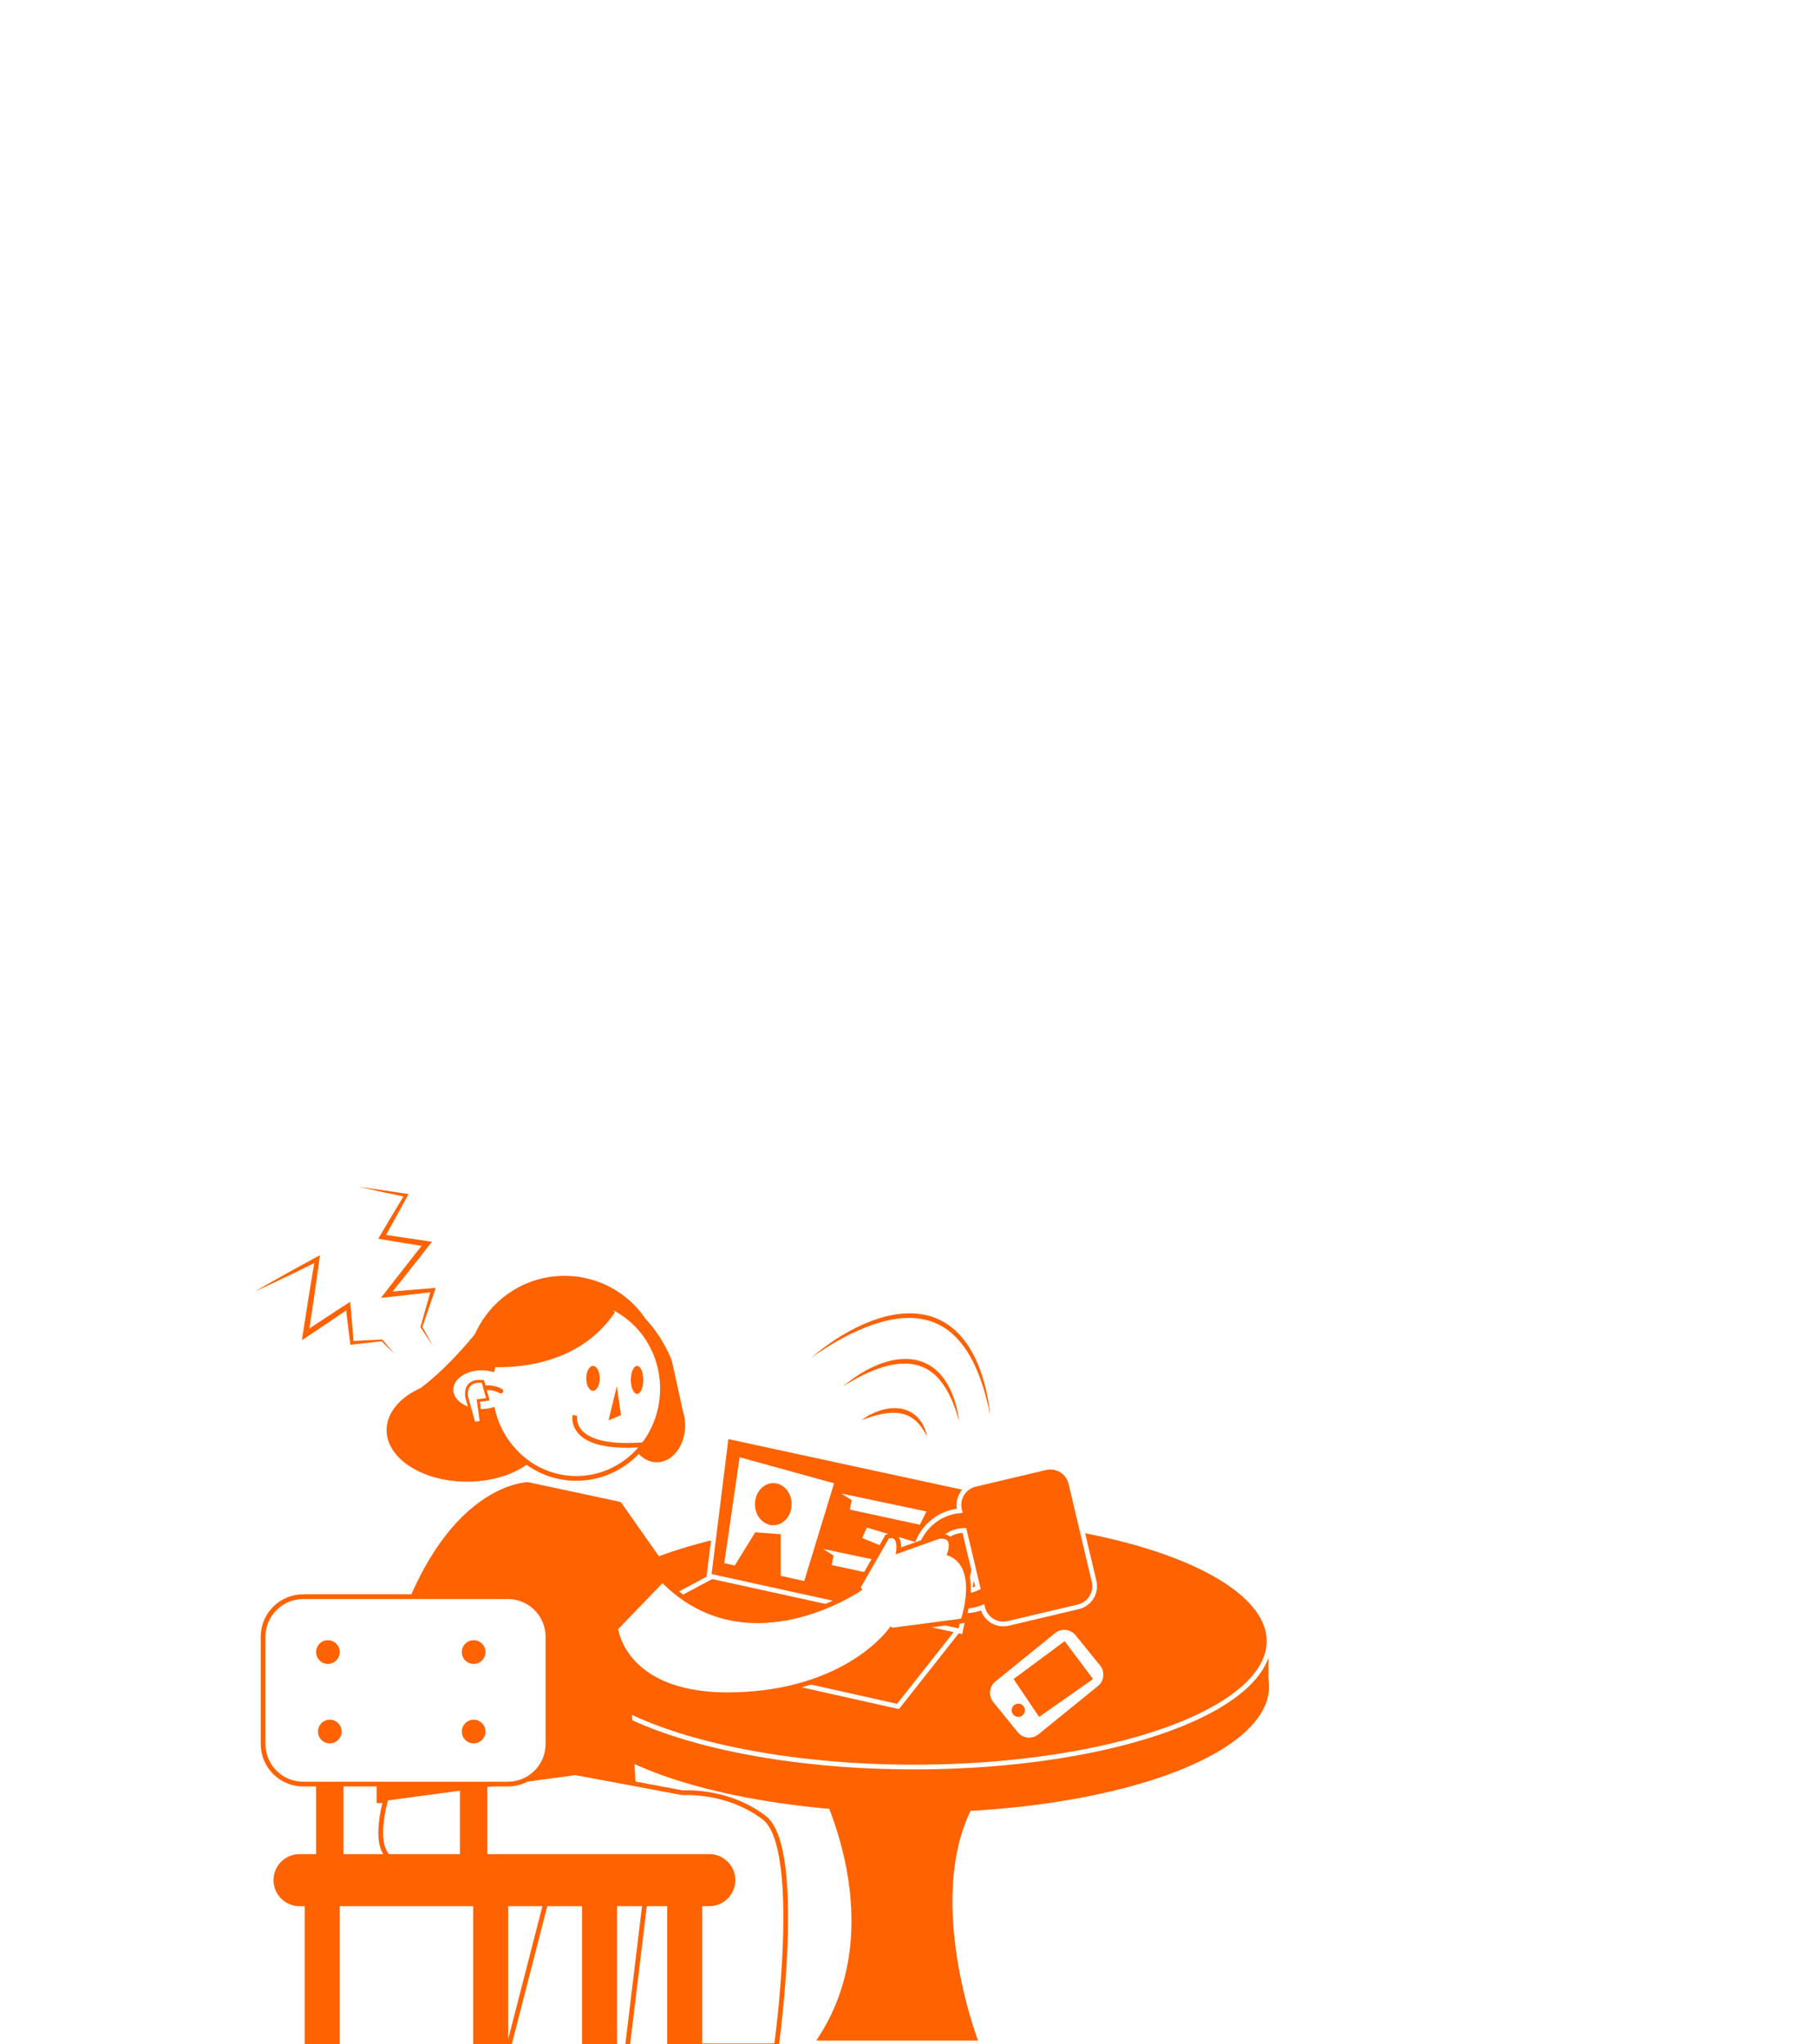 <?xml version="1.0" encoding="iso-8859-1"?>
<!-- Generator: Adobe Illustrator 25.0.1, SVG Export Plug-In . SVG Version: 6.00 Build 0)  -->
<svg version="1.1" id="&#xB808;&#xC774;&#xC5B4;_1" xmlns="http://www.w3.org/2000/svg" xmlns:xlink="http://www.w3.org/1999/xlink"
	 x="0px" y="0px" viewBox="0 0 1920 2160" style="enable-background:new 0 0 1920 2160;" xml:space="preserve">
<g id="&#xB808;&#xC774;&#xC5B4;_2_1_">
	<rect y="0" style="fill:#FFFFFF;" width="1920" height="2160"/>
</g>
<g id="&#xB808;&#xC774;&#xC5B4;_1_1_">
	<ellipse style="fill:#FF6200;" cx="966" cy="1782" rx="375" ry="133"/>
	<rect x="591.648" y="1729" style="fill:#FF6200;" width="748.705" height="58"/>
	<ellipse style="fill:#FF6200;stroke:#FFFFFF;stroke-width:5;stroke-miterlimit:10;" cx="966" cy="1734" rx="375" ry="133"/>
	<polygon style="fill:#FF6200;stroke:#FFFFFF;stroke-width:5;stroke-miterlimit:10;" points="752.586,1665.5 629.5,1731.543 
		948.914,1803 1013,1721.799 	"/>
	<polygon style="fill:#FF6200;stroke:#FFFFFF;stroke-width:5;stroke-miterlimit:10;" points="1014.827,1723.47 749.173,1665.054 
		767.5,1517.5 1046.827,1577.947 	"/>
	<polygon style="fill:#FFFFFF;stroke:#FF6200;stroke-width:5;stroke-miterlimit:10;" points="779.5,1536.5 762.5,1653.5 
		851.5,1673.5 884.5,1565.5 	"/>
	<ellipse style="fill:#FF6200;" cx="817.121" cy="1589.25" rx="19.379" ry="22.25"/>
	<polygon style="fill:#FF6200;" points="774,1658 798,1619 825,1621 825,1668.928 	"/>
	<polygon style="fill:#FFFFFF;" points="889,1578 979,1597 972,1611 898,1595 900,1585 	"/>
	<polygon style="fill:#FFFFFF;" points="869.779,1636.562 959.779,1655.562 952.779,1669.562 878.779,1653.562 880.779,1643.562 	
		"/>
	<polygon style="fill:#FFFFFF;" points="973,1631 916,1614 911,1625 979,1653 	"/>
	<path style="fill:#FF6200;" d="M865.5,1887c0,0,79,148-3,269h171c0,0-66-172,8-269H865.5z"/>
	<path style="fill:#FFFFFF;" d="M1075.442,1830.221l-25.863-31.883c-5.384-6.636-4.368-16.381,2.269-21.764l62.947-51.063
		c6.636-5.384,16.381-4.368,21.764,2.269l25.863,31.883c5.384,6.636,4.368,16.381-2.269,21.764l-62.947,51.063
		C1090.569,1837.873,1080.825,1836.857,1075.442,1830.221z"/>
	<circle style="fill:#FF6200;" cx="1076" cy="1807" r="7"/>
	<polygon style="fill:#FF6200;" points="1071,1774 1098,1814 1155,1774 1125,1734 	"/>
	<path style="fill:#FF6200;" d="M721.511,1490.442L721.511,1490.442L710,1438c0,0-7.731-22.735-27.743-44.465
		C663.648,1366.059,632.184,1348,596.5,1348c-25.731,0-49.267,9.393-67.373,24.934L529,1373c0,0-0.024,0.038-0.06,0.093
		c-11.512,9.929-20.811,22.35-27.065,36.426c-15.005,18.34-35.079,40.153-57.223,56.897c-5.391,2.433-10.338,5.242-14.706,8.394
		c-13.342,9.624-21.446,22.3-21.446,36.19c0,30.099,38.056,54.5,85,54.5c25.271,0,47.954-7.078,63.523-18.303
		c12.166,5.025,25.496,7.803,39.477,7.803c27.871,0,53.165-11.02,71.773-28.935C673.52,1537.408,683.077,1545,694,1545
		c16.568,0,30-17.461,30-39C724,1500.468,723.108,1495.209,721.511,1490.442z"/>
	<path style="fill:#FFFFFF;stroke:#FF6200;stroke-width:5;stroke-miterlimit:10;" d="M609.004,1372.5
		c-43.481,0-79.833,31.763-88.846,74.224c-3.491-0.907-7.262-1.402-11.197-1.402c-17.928,0-32.461,10.272-32.461,22.944
		s14.533,22.944,32.461,22.944c4.094,0,8.008-0.541,11.616-1.519c9.672,41.516,45.59,72.346,88.427,72.346
		c50.256,0,90.996-42.429,90.996-94.768S659.259,1372.5,609.004,1372.5z"/>
	<ellipse style="fill:#FF6200;" cx="626.596" cy="1456.312" rx="7.121" ry="13.147"/>
	<ellipse style="fill:#FF6200;" cx="673.158" cy="1457.956" rx="6.574" ry="14.79"/>
	<polyline style="fill:#FF6200;" points="651.794,1464.529 656.176,1495.206 643.029,1500.684 	"/>
	<path style="fill:none;stroke:#FF6200;stroke-width:5;stroke-linecap:round;stroke-miterlimit:10;" d="M498.318,1469.762
		c0,0,17.029-7.98,30.864,0"/>
	<path style="fill:#FF6200;" d="M508.5,1443.5c0,0,94.206,13.433,141.103-56.784L637.5,1368.5h-79L508.5,1443.5z"/>
	<path style="fill:#FF6200;" d="M558,1566c0,0-115,0-160,244v95l275,7l-17-325L558,1566z"/>
	<path style="fill:#FF6200;stroke:#FFFFFF;stroke-width:5;stroke-miterlimit:10;" d="M1156.118,1670.747l-24.496-103.39
		c-2.849-12.024-14.905-19.462-26.929-16.613l-74.198,17.579c-12.024,2.849-19.462,14.905-16.613,26.929l0.232,0.98
		C987.135,1598.7,966,1621.377,966,1649c0,29.271,23.729,53,53,53c6.816,0,13.324-1.301,19.31-3.644l0.068,0.287
		c2.849,12.024,14.905,19.462,26.929,16.613l74.198-17.579C1151.529,1694.828,1158.967,1682.771,1156.118,1670.747z M1019,1681
		c-17.673,0-32-14.327-32-32s14.327-32,32-32c0.012,0,0.023,0.001,0.035,0.001l14.353,60.58
		C1029.061,1679.763,1024.176,1681,1019,1681z"/>
	<polygon style="fill:#FF6200;" points="656,1587 708,1661 650,1720 	"/>
	<path style="fill:#FFFFFF;stroke:#FF6200;stroke-width:5;stroke-miterlimit:10;" d="M1003.5,1641.5c0,0,8-21-12-18l-42,15
		c0,0,3-20-12-15l-31,54l1.197,1.539c-10.52,6.939-122.479,77.352-207.697-9.901l-49.5,51.362c0,0,8,74,128,70
		c108.541-3.618,154.9-57.956,162.765-68.302l0.235,0.302l76-10C1017.5,1712.5,1037.5,1655.5,1003.5,1641.5z"/>
	<path style="fill:#FFFFFF;stroke:#FF6200;stroke-width:5;stroke-miterlimit:10;" d="M807.5,1920.5
		c-33.6-25.6-72.314-26.88-86.459-26.368L608,1873l-200,27c0,0-20,65,15,67l163.374,5.413l-1.374,5.602L536.5,2166.5h126
		l23.074-190.8l36.134,1.197c7.855,7.343,14.183,22.297,13.792,51.603c-1,75-13,133-13,133h98
		C820.5,2161.5,849.5,1952.5,807.5,1920.5z"/>
	<path style="fill:#FFFFFF;stroke:#FF6200;stroke-width:5;stroke-miterlimit:10;" d="M561.5,1934.5"/>
	<g>
		<path style="fill:#FFFFFF;stroke:#FF6200;stroke-width:5;stroke-miterlimit:10;" d="M536.647,1885H320.353
			c-23.391,0-42.353-18.962-42.353-42.353v-113.294c0-23.391,18.962-42.353,42.353-42.353h216.294
			c23.391,0,42.353,18.962,42.353,42.353v113.294C579,1866.038,560.038,1885,536.647,1885z"/>
		<rect x="334" y="1885" style="fill:#FF6200;" width="29" height="82"/>
		<rect x="486" y="1884" style="fill:#FF6200;" width="29" height="82"/>
		<path style="fill:#FF6200;" d="M749.5,2014h-433c-15.188,0-27.5-12.312-27.5-27.5l0,0c0-15.188,12.312-27.5,27.5-27.5h433
			c15.188,0,27.5,12.312,27.5,27.5l0,0C777,2001.688,764.688,2014,749.5,2014z"/>
		<rect x="322" y="1998" style="fill:#FF6200;" width="37" height="169"/>
		<rect x="500" y="1998" style="fill:#FF6200;" width="37" height="169"/>
		<rect x="705" y="1998" style="fill:#FF6200;" width="37" height="169"/>
		<rect x="615" y="1998" style="fill:#FF6200;" width="37" height="169"/>
	</g>
	<path style="fill:#FFFFFF;stroke:#FF6200;stroke-width:3;stroke-miterlimit:10;" d="M500.913,1503.742l7.624-1.066l-3.197-22.871
		l10.165-1.421l-5.205-18.704c0,0-19.947-3.689-17.105,16.641L500.913,1503.742z"/>
	<g>
		<path style="fill:#FF6200;" d="M269.414,1364.483l8.011-4.652l8.044-4.587l16.14-9.074l16.206-8.946
			c5.397-2.992,10.841-5.893,16.259-8.844l3.968-2.161l-0.608,4.573c-0.882,6.634-1.776,13.267-2.734,19.89l-2.816,19.877
			l-2.957,19.855c-1.004,6.616-1.944,13.241-2.999,19.849l-4.601-2.935l22.483-14.843l11.287-7.354l11.298-7.336l3.612-2.345
			l0.408,4.237c0.624,6.479,1.138,12.969,1.703,19.454l0.83,9.729l0.773,9.735l-1.99-1.648l15.843-0.886l15.852-0.778l0.455-0.022
			l0.255,0.296l6.431,7.465l6.373,7.52l-7.069-6.869l-7.011-6.924l0.71,0.274l-15.762,1.856l-15.771,1.748l-1.752,0.194
			l-0.238-1.843l-1.252-9.685l-1.196-9.691c-0.786-6.462-1.623-12.919-2.349-19.387l4.02,1.892l-11.129,7.591l-11.14,7.574
			l-22.371,15.012l-5.582,3.746l0.98-6.681c0.971-6.621,2.058-13.224,3.081-19.836l3.124-19.83l3.264-19.808
			c1.07-6.606,2.202-13.202,3.347-19.796l3.36,2.411c-5.536,2.723-11.047,5.496-16.604,8.177l-16.657,8.076l-16.723,7.948
			l-8.388,3.923L269.414,1364.483z"/>
	</g>
	<g>
		<path style="fill:#FF6200;" d="M379.413,1254c8.338,1.111,16.664,2.291,24.983,3.506c8.313,1.253,16.633,2.461,24.933,3.783
			l2.319,0.369l-1.156,2.128l-6.047,11.129l-6.102,11.097c-4.094,7.383-8.123,14.803-12.275,22.153l-1.855-3.861l23.626,3.42
			l11.804,1.771l11.801,1.79l4.969,0.754l-3.109,3.974l-10.529,13.457l-10.62,13.385l-10.62,13.385
			c-3.531,4.469-7.13,8.884-10.692,13.329l-2.42-4.412c8.144-0.716,16.282-1.492,24.43-2.158l24.444-2.019l3.112-0.257l-0.975,2.879
			l-6.561,19.378l-6.676,19.342l-0.091-0.766l5.731,10.389l5.662,10.431l-6.539-9.905l-6.47-9.946l-0.214-0.329l0.123-0.437
			l5.525-19.702l5.64-19.666l2.137,2.622l-24.36,2.861c-8.119,0.961-16.25,1.811-24.374,2.722l-6.393,0.717l3.973-5.129
			c3.488-4.503,6.938-9.036,10.457-13.514l10.529-13.457l10.529-13.457l10.62-13.385l1.86,4.728l-11.788-1.87l-11.785-1.89
			l-23.551-3.901l-3.745-0.62l1.89-3.241c4.253-7.292,8.629-14.513,12.94-21.771l6.506-10.865l6.561-10.833l1.162,2.497
			c-8.239-1.661-16.458-3.435-24.684-5.164C395.827,1257.674,387.614,1255.872,379.413,1254z"/>
	</g>
	<g>
		<path style="fill:#FF6200;" d="M910.5,1500.5c5.527-4.406,11.938-7.666,18.724-9.966c6.794-2.229,14.174-3.373,21.568-2.378
			c7.379,0.958,14.545,4.608,19.496,10.114c4.94,5.525,7.891,12.332,9.212,19.23c-3.294-6.216-7.05-12.048-11.981-16.439
			c-4.924-4.383-10.964-7.074-17.423-7.956c-6.467-0.877-13.208-0.22-19.838,1.207c-3.318,0.723-6.639,1.599-9.919,2.669
			C917.037,1498.005,913.777,1499.205,910.5,1500.5z"/>
	</g>
	<g>
		<path style="fill:#FF6200;" d="M891.5,1464.5c5.074-4.64,10.684-8.675,16.492-12.403c5.846-3.67,11.971-6.958,18.407-9.62
			c6.413-2.712,13.17-4.72,20.142-5.87c6.971-1.094,14.219-1.143,21.279,0.308c7.039,1.5,13.782,4.63,19.406,9.102
			c2.806,2.241,5.365,4.756,7.669,7.462c2.282,2.724,4.302,5.634,6.093,8.66c7.086,12.184,10.734,25.784,12.512,39.362
			c-1.943-6.584-3.988-13.106-6.579-19.381c-2.548-6.282-5.585-12.334-9.24-17.91c-1.873-2.757-3.906-5.379-6.085-7.848
			c-2.221-2.431-4.645-4.649-7.256-6.591c-2.607-1.944-5.38-3.651-8.331-4.986c-2.949-1.337-6.051-2.323-9.228-2.982
			c-6.351-1.399-13.007-1.393-19.565-0.523c-6.583,0.819-13.064,2.627-19.42,4.825c-6.338,2.267-12.554,4.995-18.593,8.114
			C903.143,1457.305,897.238,1460.739,891.5,1464.5z"/>
	</g>
	<g>
		<path style="fill:#FF6200;" d="M857.5,1434.5c8.189-7.36,17.119-13.885,26.371-19.908c9.292-5.967,19.011-11.337,29.206-15.753
			c10.169-4.458,20.859-7.895,31.918-9.829c11.044-1.875,22.568-2.03,33.688,0.497c11.094,2.56,21.554,7.98,30.029,15.531
			c8.435,7.606,15.132,16.872,20.201,26.809c5.091,9.943,8.856,20.448,11.667,31.137c2.76,10.709,4.714,21.58,5.92,32.516
			c-2.301-10.757-4.89-21.43-8.276-31.826c-0.867-2.59-1.753-5.172-2.658-7.744l-1.477-3.811c-0.491-1.27-0.969-2.545-1.535-3.782
			c-1.095-2.49-2.124-5.005-3.348-7.426c-0.604-1.213-1.141-2.462-1.799-3.645l-1.931-3.57c-0.615-1.206-1.372-2.327-2.056-3.49
			c-0.71-1.147-1.37-2.326-2.156-3.419l-2.254-3.348l-2.422-3.216c-3.308-4.218-6.955-8.15-10.989-11.616
			c-8.037-6.965-17.698-11.914-28.042-14.23c-10.329-2.445-21.201-2.346-31.81-0.706c-10.649,1.592-21.06,4.817-31.182,8.759
			c-10.103,4.017-19.931,8.83-29.431,14.252C875.614,1422.071,866.373,1428.004,857.5,1434.5z"/>
	</g>
	<path style="fill:none;stroke:#FF6200;stroke-width:5;stroke-miterlimit:10;" d="M607.545,1495.5c0,0-8.478,37,71.455,31"/>
	<circle style="fill:#FF6200;" cx="346.5" cy="1745.5" r="12.5"/>
	<circle style="fill:#FF6200;" cx="348.5" cy="1829.5" r="12.5"/>
	<circle style="fill:#FF6200;" cx="500.5" cy="1745.5" r="12.5"/>
	<circle style="fill:#FF6200;" cx="500.5" cy="1829.5" r="12.5"/>
</g>
</svg>
